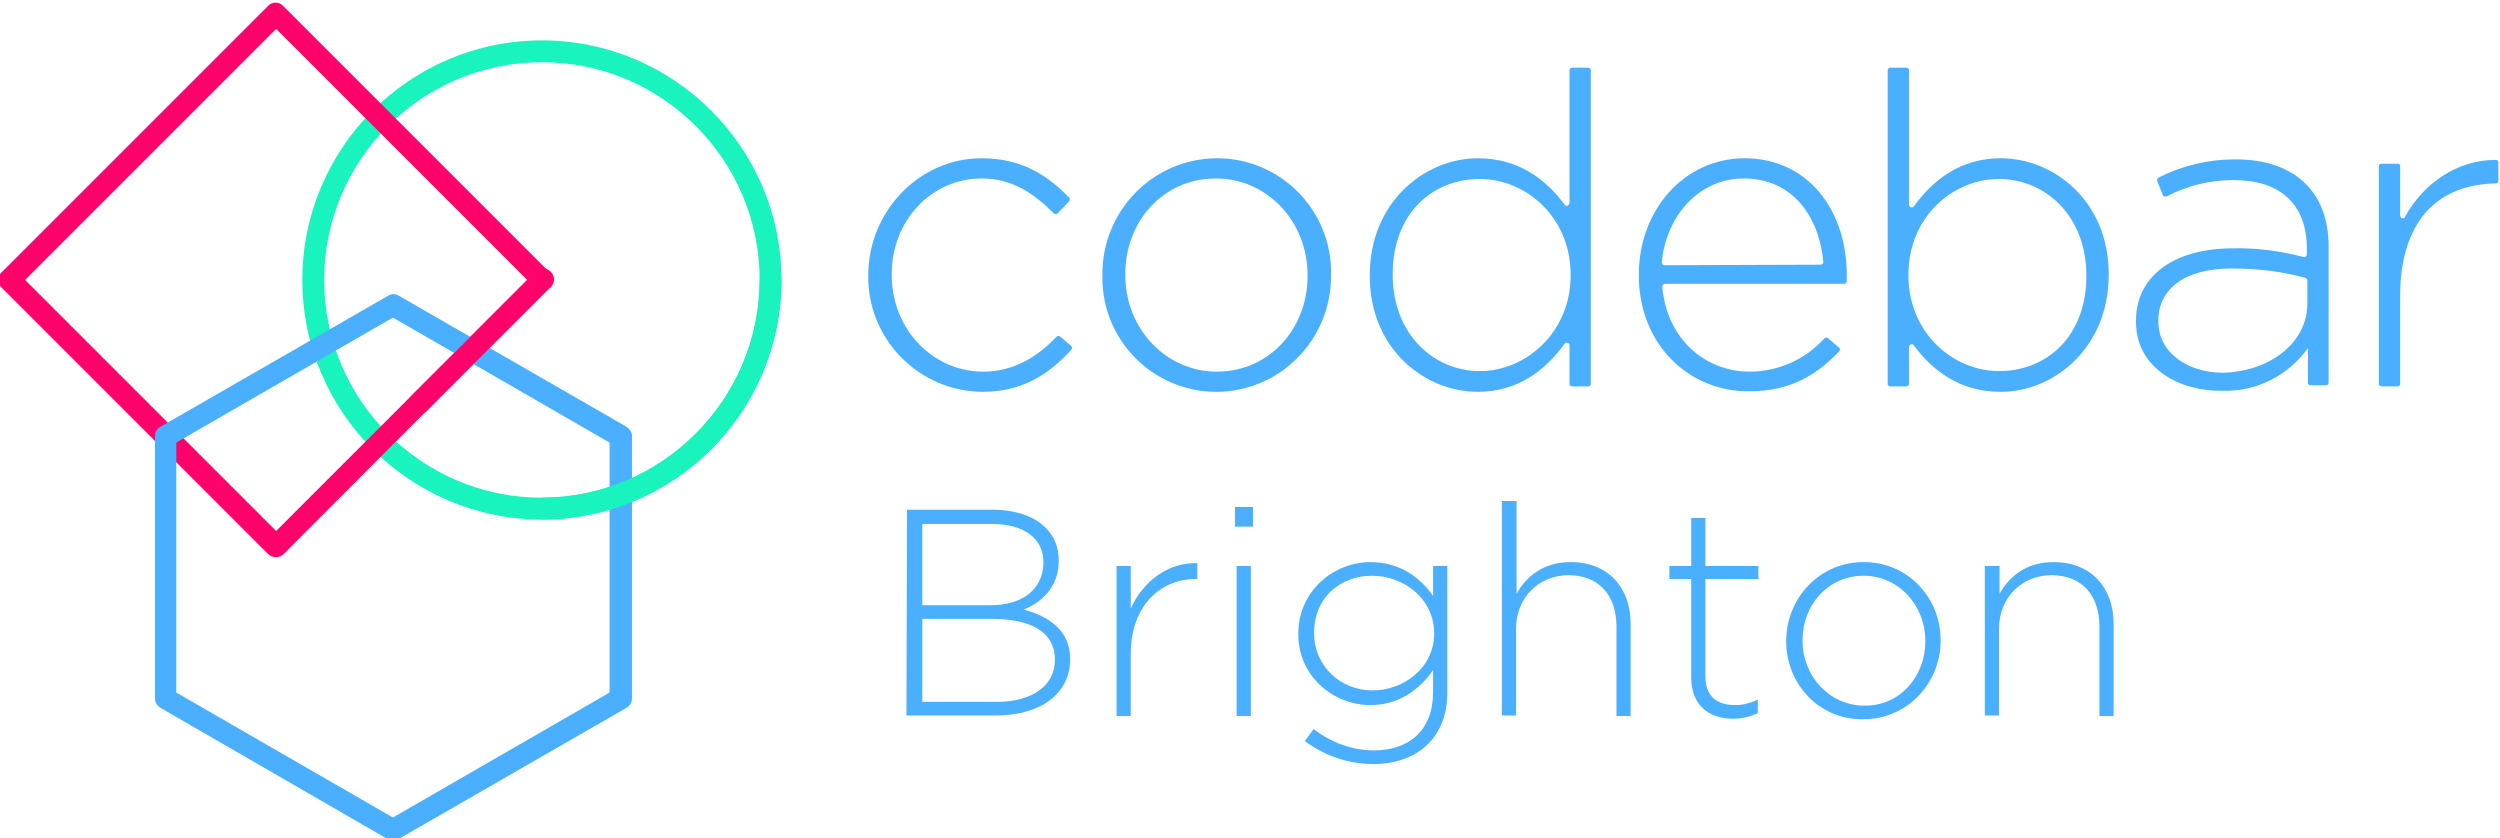 <?xml version="1.0" encoding="utf-8"?>
<!-- Generator: Adobe Illustrator 22.1.0, SVG Export Plug-In . SVG Version: 6.00 Build 0)  -->
<svg version="1.1" id="Layer_1" xmlns="http://www.w3.org/2000/svg" xmlns:xlink="http://www.w3.org/1999/xlink" x="0px" y="0px"
	 viewBox="0 0 458.1 153.6" style="enable-background:new 0 0 458.1 153.6;" xml:space="preserve">
<style type="text/css">
	.st0{fill:#19F3BE;}
	.st1{fill:#FF036A;}
	.st2{fill:#4BAFFF;}
</style>
<title>Asset 1</title>
<path class="st0" d="M99.3,95.2c-24.2,0-43.9-19.7-43.9-43.9S75.1,7.4,99.3,7.4s43.9,19.7,43.9,43.9
	C143.1,75.5,123.5,95.1,99.3,95.2z M99.3,11.4c-22,0-39.9,17.9-39.9,39.9s17.9,39.9,39.9,39.9s39.9-17.9,39.9-39.9l0,0
	C139.2,29.3,121.3,11.4,99.3,11.4z"/>
<path class="st1" d="M50.5,102.1c-0.5,0-1-0.2-1.4-0.6L0.3,52.7c-0.8-0.7-0.8-2-0.1-2.7c0,0,0,0,0.1-0.1L49.1,1.1
	c0.7-0.8,2-0.8,2.7-0.1c0,0,0,0,0.1,0.1l48.8,48.8c0.8,0.7,0.8,2,0.1,2.7c0,0,0,0-0.1,0.1L52,101.5
	C51.6,101.9,51.1,102.1,50.5,102.1z M4.6,51.3l46,46l46-46l-46-46L4.6,51.3z"/>
<path class="st2" d="M72.1,154.1c-0.4,0-0.7-0.1-1-0.3l-41.7-24.1c-0.6-0.4-1-1-1-1.7V79.9c0-0.7,0.4-1.4,1-1.7l41.7-24
	c0.6-0.4,1.4-0.4,2,0l41.7,24c0.6,0.4,1,1,1,1.7V128c0,0.7-0.4,1.4-1,1.7l-41.7,24C72.8,153.9,72.5,154.1,72.1,154.1z M32.3,126.9
	L72,149.8l39.7-22.9V81.1L72,58.2L32.3,81.1V126.9z"/>
<path class="st0" d="M99.3,95.2c-1.1,0-2-0.9-2-2s0.9-2,2-2c22-0.1,39.8-17.9,39.9-39.9c0-1.1,0.9-2,2-2s2,0.9,2,2
	C143.2,75.5,123.6,95.2,99.3,95.2L99.3,95.2z"/>
<path class="st1" d="M76.8,75.9c-0.5,0-1-0.2-1.4-0.6c-0.8-0.7-0.8-2-0.1-2.7c0,0,0,0,0.1-0.1L97.9,50c0.7-0.9,1.9-1.1,2.8-0.4
	c0.9,0.7,1.1,1.9,0.4,2.8c-0.1,0.2-0.2,0.3-0.4,0.4L78.2,75.3C77.8,75.7,77.3,75.9,76.8,75.9z"/>
<path class="st2" d="M159.1,50.6v-0.2c0-11.4,9.1-21.4,20.8-21.4c7.5,0,12.2,3.3,16,7.2c0.2,0.2,0.2,0.5,0,0.7l0,0l-2.1,2.2
	c-0.2,0.2-0.5,0.2-0.7,0l0,0c-3.4-3.4-7.4-6.4-13.2-6.4c-9.3,0-16.5,7.8-16.5,17.5v0.2c0,9.8,7.4,17.7,16.8,17.7
	c5.6,0,10-2.8,13.4-6.4c0.2-0.2,0.5-0.2,0.7,0l0,0l2,1.7c0.2,0.2,0.2,0.5,0,0.7l0,0c-4.1,4.5-9,7.7-16.3,7.7
	C168.4,71.7,159,62.2,159.1,50.6z"/>
<path class="st2" d="M202,50.6v-0.2c-0.1-11.7,9.2-21.3,20.9-21.4h0.1c11.5,0,20.9,9.3,20.9,20.9c0,0.1,0,0.2,0,0.3v0.2
	c0.1,11.7-9.2,21.3-20.9,21.4h-0.1c-11.5,0-20.9-9.3-20.9-20.9C202,50.8,202,50.7,202,50.6z M239.6,50.6v-0.2
	c0-9.8-7.4-17.7-16.8-17.7c-9.7,0-16.6,7.9-16.6,17.5v0.2c0,9.8,7.4,17.7,16.8,17.7C232.6,68.1,239.6,60.2,239.6,50.6z"/>
<path class="st2" d="M251,50.6v-0.2c0-13.3,10-21.4,19.8-21.4c7.5,0,12.5,3.9,15.9,8.5c0.1,0.2,0.5,0.3,0.7,0.1
	c0.1-0.1,0.2-0.3,0.2-0.4V12.9c0-0.3,0.2-0.5,0.4-0.5c0,0,0,0,0.1,0h2.9c0.3,0,0.5,0.2,0.5,0.4c0,0,0,0,0,0.1v57.4
	c0,0.3-0.2,0.5-0.4,0.5c0,0,0,0-0.1,0h-2.9c-0.3,0-0.5-0.2-0.5-0.4c0,0,0,0,0-0.1v-7c0-0.3-0.2-0.5-0.5-0.5c-0.2,0-0.3,0.1-0.4,0.2
	c-3.5,4.8-8.5,8.8-15.9,8.8C261,71.8,251,63.9,251,50.6z M287.8,50.5v-0.2c0-10.5-8.2-17.5-16.6-17.5c-8.9,0-16,6.5-16,17.4v0.2
	c0,10.7,7.4,17.6,16,17.6C279.6,68,287.8,60.9,287.8,50.5z"/>
<path class="st2" d="M300.3,50.5v-0.2c0-11.8,8.3-21.3,19.4-21.3c11.4,0,18.7,9.3,18.7,21.4v1.1c0,0.3-0.2,0.5-0.4,0.5
	c0,0,0,0-0.1,0h-32.8c-0.3,0-0.5,0.3-0.5,0.6c0.9,9.8,8.1,15.5,16,15.5c5.2,0,10.2-2.2,13.7-6.1c0.2-0.2,0.5-0.2,0.7,0l0,0l2,1.7
	c0.2,0.2,0.2,0.5,0,0.7l0,0c-4.1,4.3-8.9,7.3-16.5,7.3C309.6,71.8,300.3,63.2,300.3,50.5z M333.6,48.5c0.3,0,0.5-0.2,0.5-0.5
	c-0.7-8-5.4-15.3-14.6-15.3c-7.9,0-14.1,6.5-15,15.3c0,0.3,0.2,0.6,0.5,0.6L333.6,48.5L333.6,48.5z"/>
<path class="st2" d="M349.8,63.6v6.7c0,0.3-0.2,0.5-0.4,0.5c0,0,0,0-0.1,0h-2.9c-0.3,0-0.5-0.2-0.5-0.4c0,0,0,0,0-0.1V12.9
	c0-0.3,0.2-0.5,0.4-0.5c0,0,0,0,0.1,0h2.9c0.3,0,0.5,0.2,0.5,0.4c0,0,0,0,0,0.1v24.6c0,0.3,0.2,0.5,0.5,0.5c0.2,0,0.3-0.1,0.4-0.2
	c3.5-4.8,8.5-8.8,15.9-8.8c9.8,0,19.8,7.9,19.8,21.2v0.2c0,13.3-10,21.4-19.8,21.4c-7.5,0-12.5-3.9-15.9-8.5
	C350.5,62.9,349.8,63.1,349.8,63.6z M382.3,50.6v-0.2c0-10.7-7.4-17.6-16-17.6s-16.6,7.1-16.6,17.5v0.2c0,10.5,8.2,17.5,16.6,17.5
	C375.1,68,382.3,61.6,382.3,50.6z"/>
<path class="st2" d="M391.4,59v-0.2c0-8.5,7.3-13.3,17.8-13.3c4.4-0.1,8.7,0.5,12.9,1.6c0.3,0.1,0.5-0.1,0.6-0.4v-0.1v-1.1
	c0-8.2-5-12.5-13.4-12.5c-4.3,0-8.5,1-12.3,3c-0.3,0.1-0.6,0-0.7-0.3l0,0l-1-2.5c-0.1-0.3,0-0.5,0.3-0.7c4.4-2.2,9.1-3.3,14-3.3
	c5.5,0,9.9,1.5,12.9,4.5c2.7,2.7,4.2,6.5,4.2,11.5v24.9c0,0.3-0.2,0.5-0.4,0.5c0,0,0,0-0.1,0h-2.8c-0.3,0-0.5-0.2-0.5-0.4
	c0,0,0,0,0-0.1v-6.3c-3.6,5-9.4,8-15.6,7.8C399.5,71.8,391.4,67.5,391.4,59z M422.8,55.6v-4.2c0-0.2-0.2-0.4-0.4-0.5
	c-4.4-1.2-8.9-1.7-13.5-1.7c-8.6,0-13.4,3.8-13.4,9.5v0.2c0,5.9,5.6,9.4,11.8,9.4C415.7,68.1,422.8,63,422.8,55.6z"/>
<path class="st2" d="M439.8,54.1v16.2c0,0.3-0.2,0.5-0.4,0.5c0,0,0,0-0.1,0h-2.9c-0.3,0-0.5-0.2-0.5-0.4c0,0,0,0,0-0.1V30.5
	c0-0.3,0.2-0.5,0.4-0.5c0,0,0,0,0.1,0h2.9c0.3,0,0.5,0.2,0.5,0.4c0,0,0,0,0,0.1v9c0,0.3,0.2,0.5,0.5,0.5c0.2,0,0.4-0.1,0.4-0.3
	c3.4-6.1,9.5-10.4,16.6-10.4c0.3,0,0.5,0.2,0.5,0.4c0,0,0,0,0,0.1v3.3c0,0.3-0.2,0.5-0.4,0.5c0,0,0,0-0.1,0
	C442.3,34,439.8,46.3,439.8,54.1z"/>
<g>
	<path class="st2" d="M166.2,93.4h15.6c4.3,0,7.7,1.2,9.8,3.3c1.6,1.6,2.4,3.6,2.4,5.9v0.1c0,5.1-3.3,7.7-6.4,9
		c4.5,1.2,8.5,3.8,8.5,9v0.1c0,6.3-5.4,10.3-13.6,10.3h-16.4L166.2,93.4L166.2,93.4z M191.2,103c0-4.2-3.4-7-9.5-7H169v14.9h12.5
		C187.2,110.9,191.2,108.1,191.2,103L191.2,103z M181.8,113.4H169v15.2h13.7c6.5,0,10.6-3,10.6-7.7v-0.1
		C193.3,116.1,189.3,113.4,181.8,113.4z"/>
	<path class="st2" d="M204.6,103.7h2.6v7.8c2.2-4.9,6.8-8.5,12.2-8.3v2.9h-0.3c-6.4,0-11.9,4.8-11.9,13.8v11.3h-2.6V103.7z"/>
	<path class="st2" d="M226.3,92.9h3.3v3.6h-3.3V92.9z M226.6,103.7h2.6v27.5h-2.6V103.7z"/>
	<path class="st2" d="M239.1,135.8l1.6-2.2c3.3,2.5,7.1,3.9,11.1,3.9c6.3,0,10.8-3.6,10.8-10.7v-4c-2.4,3.4-6.1,6.4-11.5,6.4
		c-6.6,0-13.2-5.1-13.2-13v-0.1c0-7.9,6.6-13.1,13.2-13.1c5.5,0,9.2,2.9,11.5,6.2v-5.5h2.6V127c0,4-1.3,7.1-3.5,9.3
		c-2.4,2.4-5.9,3.7-10,3.7C247.2,140,242.9,138.6,239.1,135.8z M262.8,116.1L262.8,116.1c0-6.5-5.7-10.6-11.4-10.6
		c-5.8,0-10.6,4-10.6,10.4v0.1c0,6.2,5,10.5,10.6,10.5C257.1,126.6,262.8,122.4,262.8,116.1z"/>
	<path class="st2" d="M275.3,91.8h2.6v17c1.8-3.2,4.9-5.8,9.9-5.8c7,0,11,4.8,11,11.3v16.9h-2.6v-16.4c0-5.7-3.2-9.4-8.8-9.4
		c-5.4,0-9.6,4.1-9.6,9.8v15.9h-2.6V91.8H275.3z"/>
	<path class="st2" d="M309.9,124.1v-18h-4v-2.4h4v-8.8h2.6v8.8h9.7v2.4h-9.7v17.8c0,3.9,2.3,5.3,5.5,5.3c1.4,0,2.5-0.3,4.1-1v2.5
		c-1.4,0.6-2.8,1-4.5,1C313.3,131.7,309.9,129.4,309.9,124.1z"/>
	<path class="st2" d="M327.3,117.5L327.3,117.5c0-7.8,6-14.5,14.2-14.5s14.1,6.6,14.1,14.3v0.1c0,7.7-6,14.4-14.2,14.4
		C333.3,131.9,327.3,125.3,327.3,117.5z M352.8,117.5L352.8,117.5c0-6.7-5-12-11.3-12c-6.5,0-11.2,5.3-11.2,11.8v0.1
		c0,6.6,5,11.9,11.3,11.9C348.1,129.4,352.8,124,352.8,117.5z"/>
	<path class="st2" d="M363.8,103.7h2.6v5.1c1.8-3.2,4.9-5.8,9.9-5.8c7,0,11,4.8,11,11.3v16.9h-2.6v-16.4c0-5.7-3.2-9.4-8.8-9.4
		c-5.4,0-9.6,4.1-9.6,9.8v15.9h-2.6v-27.4H363.8z"/>
</g>
</svg>
